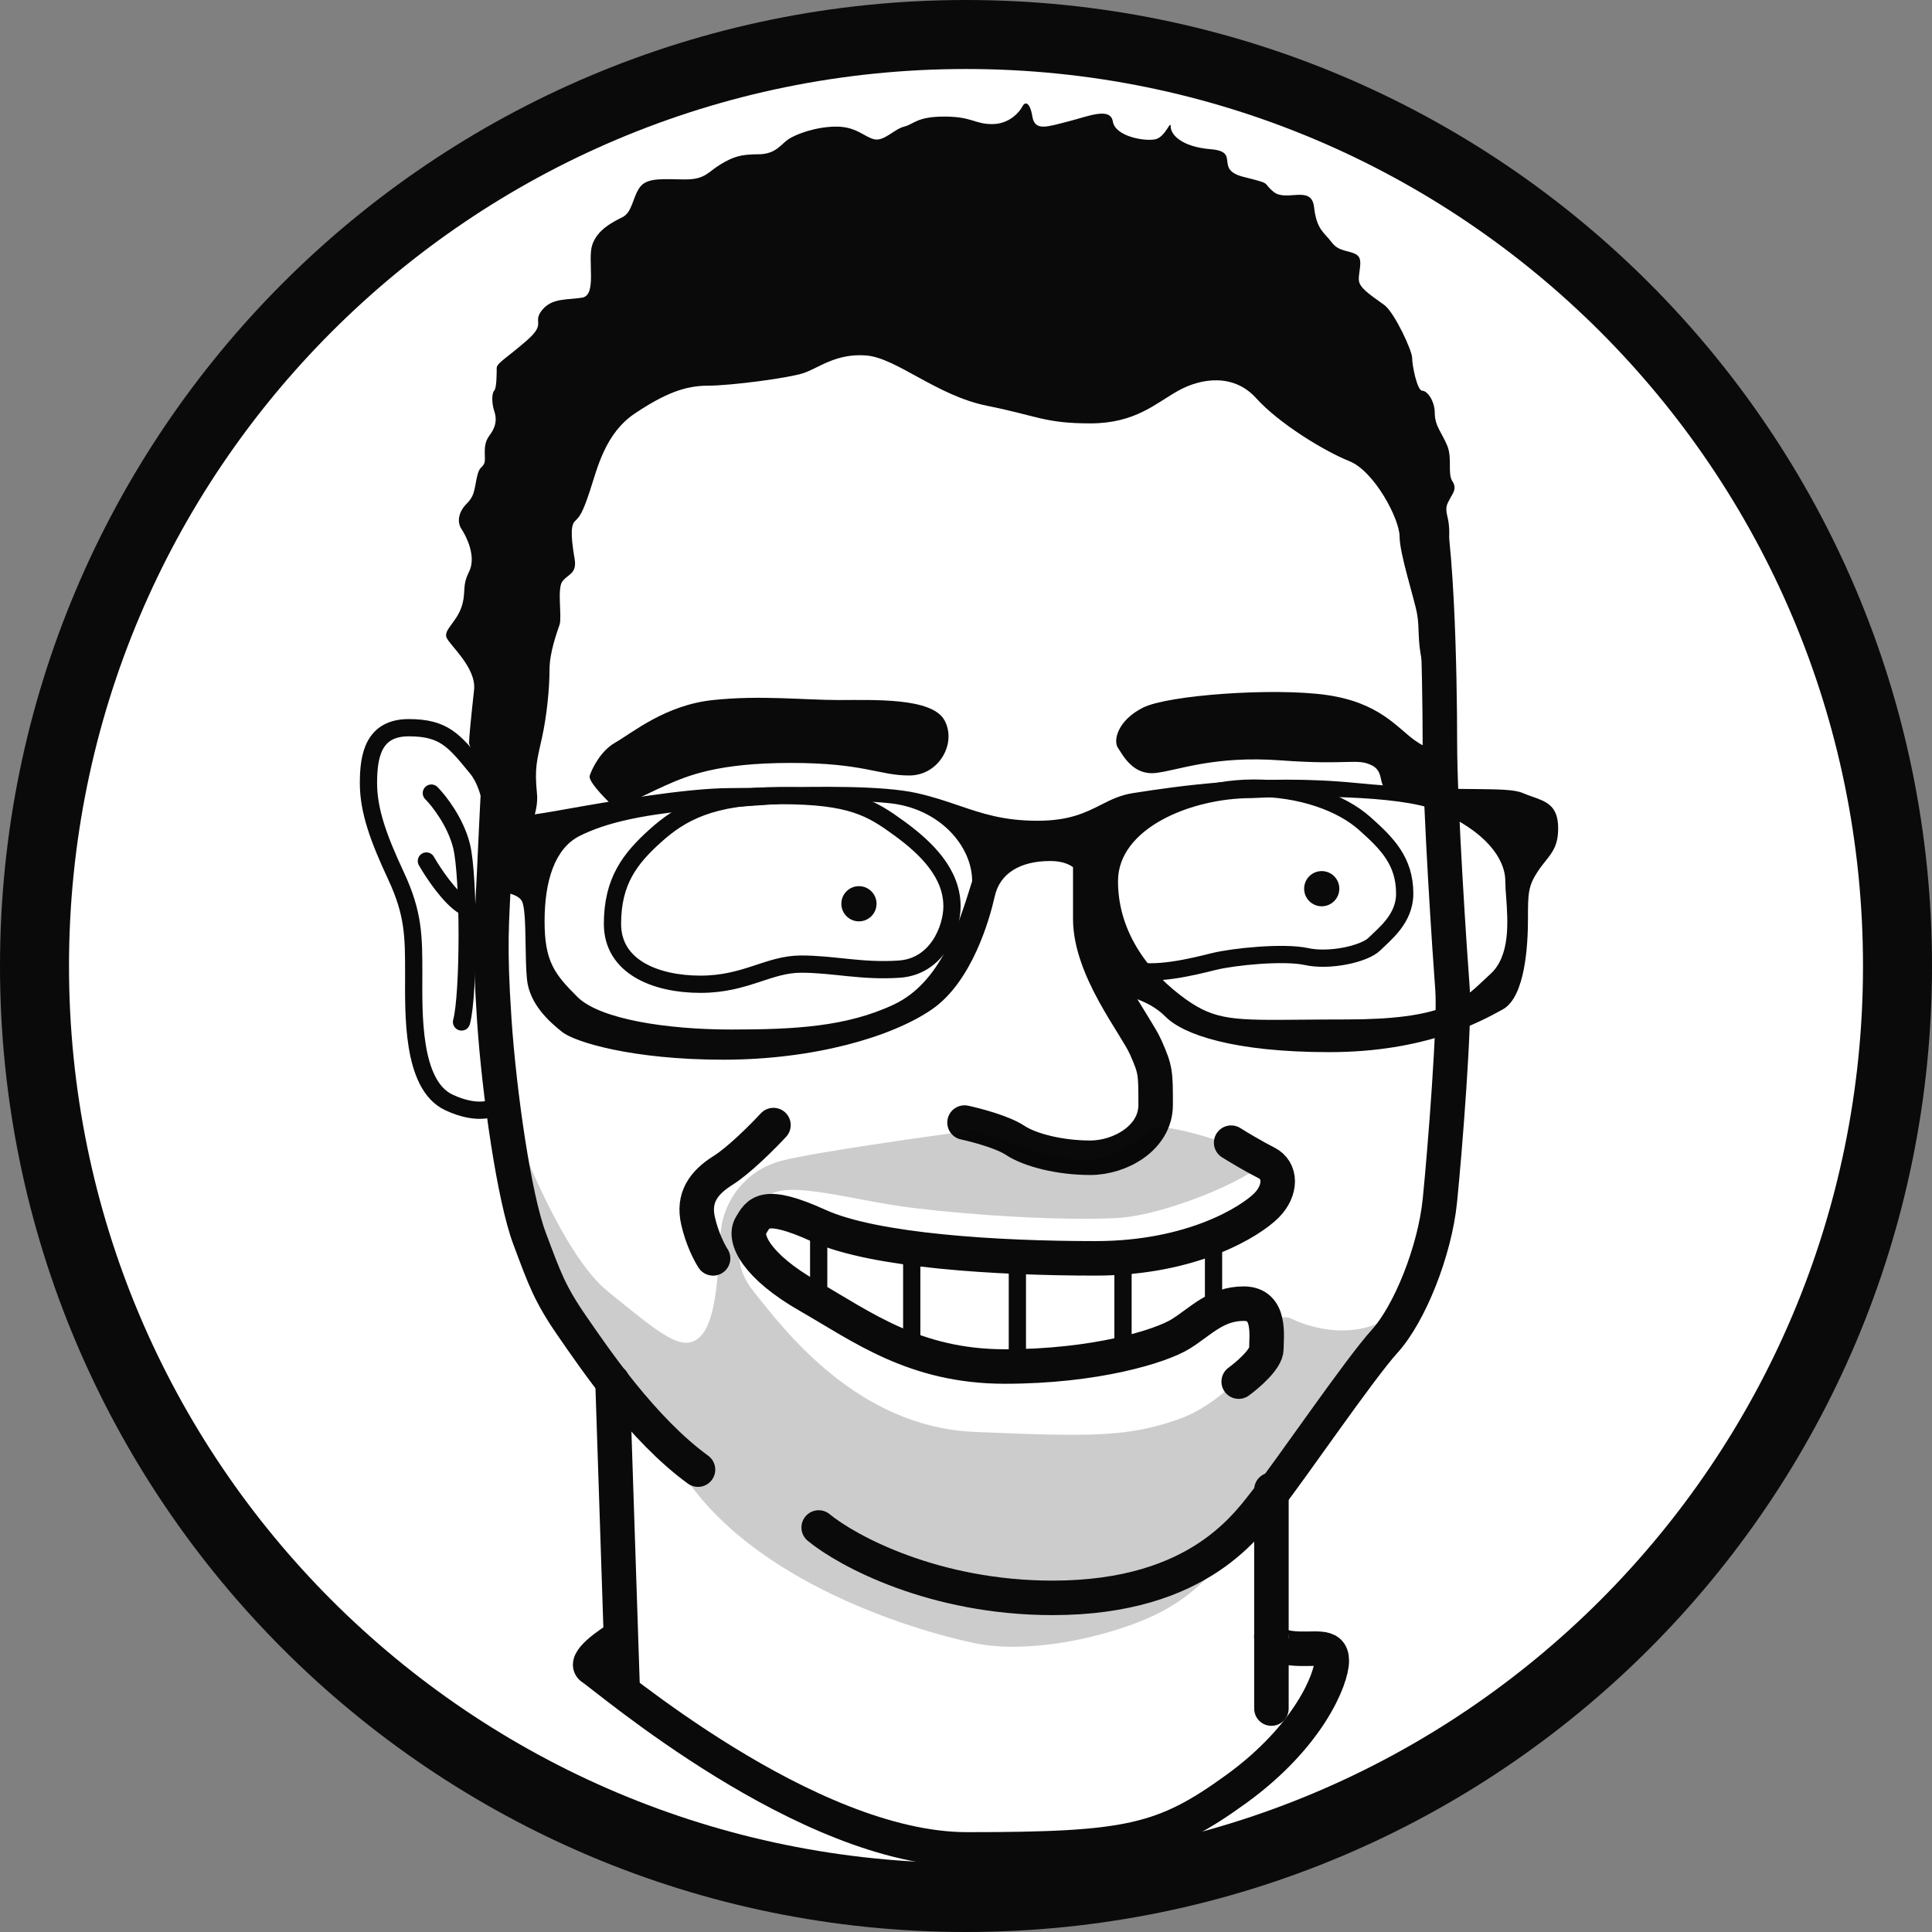 <svg width="56" height="56" viewBox="0 0 56 56" fill="none" xmlns="http://www.w3.org/2000/svg">
<rect x="0" y="0" width="56" height="56" fill="#808080" stroke="none"/>
<g clip-path="url(#clip0_622_598)">
<path d="M55 28C55 13.088 42.912 1 28 1C13.088 1 1 13.088 1 28C1 42.912 13.088 55 28 55C42.912 55 55 42.912 55 28Z" fill="white"/>
<path d="M36.854 47.41C36.829 47.507 36.912 47.716 37.437 47.774C38.093 47.847 38.603 47.628 38.603 48.138C38.603 48.648 37.947 50.325 35.833 51.856C33.719 53.387 32.698 53.606 28.033 53.606C23.368 53.606 17.536 48.576 17.171 48.357C16.88 48.182 17.633 47.652 18.046 47.409" stroke="#0A0A0A"/>
<path d="M17.754 40.047L18.045 48.867M36.853 43.181V49.524" stroke="#0A0A0A" stroke-linecap="round"/>
<path d="M12.503 22.988C12.722 23.208 13.203 23.82 13.378 24.519C13.596 25.394 13.596 28.82 13.378 29.622M14.325 24.738C14.374 24.179 14.34 22.901 13.815 22.259C13.159 21.458 12.867 21.093 11.847 21.093C10.827 21.093 10.68 21.895 10.68 22.697C10.68 23.499 10.972 24.301 11.482 25.394C11.992 26.488 11.992 27.144 11.992 28.237C11.992 29.331 11.92 31.445 13.013 31.955C13.888 32.363 14.398 32.125 14.543 31.955C14.423 30.91 14.179 28.616 14.179 27.8C14.179 26.983 14.277 25.418 14.325 24.738Z" stroke="#0A0A0A" stroke-width="0.5" stroke-linecap="round"/>
<path d="M12.359 24.957C12.553 25.297 13.044 26.036 13.452 26.269M39.841 27.362C40.133 27.071 40.716 26.633 40.716 25.904C40.716 24.957 40.206 24.446 39.55 23.864C38.894 23.28 37.728 22.843 36.343 22.843C34.957 22.843 33.864 23.353 33.353 23.572C32.843 23.79 31.75 24.665 31.75 25.832C31.75 26.998 32.115 27.872 32.77 28.092C33.427 28.31 34.593 28.018 35.176 27.872C35.759 27.727 37.217 27.582 37.873 27.727C38.53 27.873 39.549 27.654 39.841 27.362ZM26.064 28.091C27.158 28.018 27.594 26.925 27.594 26.269C27.594 25.321 26.866 24.592 26.064 24.009C25.262 23.426 24.679 23.061 22.638 23.061C20.597 23.061 19.722 23.571 18.993 24.228C18.263 24.884 17.753 25.54 17.753 26.779C17.753 28.019 18.993 28.529 20.305 28.529C21.617 28.529 22.273 27.945 23.221 27.945C24.169 27.945 24.971 28.165 26.064 28.091Z" stroke="#0A0A0A" stroke-width="0.5" stroke-linecap="round"/>
<path d="M27.957 32.538C28.297 32.611 29.065 32.815 29.415 33.048C29.853 33.34 30.727 33.558 31.602 33.558C32.477 33.558 33.497 32.975 33.497 32.028C33.497 31.08 33.497 31.008 33.206 30.351C32.914 29.695 31.602 28.091 31.602 26.633V24.665" stroke="#0A0A0A" stroke-linecap="round"/>
<path d="M14.617 31.882C15.103 33.316 16.381 36.431 17.606 37.422C19.136 38.662 19.793 39.245 20.303 38.735C20.813 38.225 20.813 36.62 20.886 35.745C20.927 35.245 21.125 34.771 21.452 34.391C21.78 34.011 22.22 33.745 22.708 33.632C23.642 33.398 26.791 32.952 28.248 32.757C29.002 33.048 30.669 33.632 31.311 33.632C32.112 33.632 32.987 33.122 33.279 32.757C33.57 32.392 36.341 33.34 36.559 33.632C36.778 33.923 33.935 35.235 32.331 35.308C30.727 35.381 28.321 35.235 26.499 35.017C24.677 34.798 22.709 34.142 22.199 34.725C21.688 35.308 20.959 36.329 21.834 37.422C22.708 38.516 24.823 41.359 28.249 41.505C31.675 41.65 32.696 41.65 34.154 41.14C35.32 40.732 36.244 39.658 36.559 39.172C36.656 38.759 36.967 37.991 37.434 38.224C38.004 38.509 39.824 39.071 40.927 37.538L41.006 37.422C40.98 37.462 40.954 37.501 40.926 37.538C39.369 39.812 36.304 44.238 35.903 44.639C35.393 45.149 35.101 45.879 33.862 46.607C32.622 47.337 29.998 47.993 28.249 47.628C26.499 47.264 21.251 45.733 19.429 42.088C18.65 41.188 16.92 39.084 16.221 37.86C15.521 36.635 14.86 33.364 14.617 31.882Z" fill="black" fill-opacity="0.2"/>
<path d="M23.73 44.275C24.556 44.955 27.07 46.315 30.511 46.315C34.81 46.315 36.197 44.129 36.779 43.4C37.362 42.671 39.404 39.682 40.133 38.88C40.862 38.078 41.59 36.256 41.736 34.798C41.883 33.34 42.175 29.622 42.102 28.674C42.029 27.727 41.736 23.353 41.736 21.531C41.736 19.708 41.663 14.824 41.154 13.949C40.644 13.074 39.623 9.939 37.364 8.919C35.103 7.899 31.823 6.951 29.927 6.951C28.032 6.951 22.855 6.586 20.669 7.898C18.482 9.211 16.733 10.668 16.003 13.001C15.274 15.334 14.764 19.854 14.618 20.801C14.473 21.749 14.399 23.717 14.326 25.248C14.254 26.779 14.181 27.362 14.326 29.549C14.473 31.736 14.909 34.725 15.347 35.892C15.784 37.058 15.931 37.495 16.587 38.442C17.242 39.391 18.628 41.432 20.232 42.598M22.419 32.611C22.127 32.927 21.427 33.631 20.96 33.923C20.378 34.288 20.085 34.725 20.232 35.381C20.349 35.906 20.572 36.329 20.669 36.475M35.685 33.121C35.88 33.243 36.356 33.529 36.706 33.705C37.145 33.923 37.145 34.506 36.706 34.944C36.27 35.381 34.593 36.474 31.75 36.474C28.907 36.474 25.334 36.256 23.73 35.527C22.127 34.798 21.98 35.163 21.762 35.527C21.544 35.891 21.909 36.693 23.439 37.568C24.97 38.443 26.5 39.609 29.125 39.609C31.75 39.609 33.645 39.026 34.228 38.662C34.812 38.297 35.248 37.787 36.05 37.787C36.852 37.787 36.706 38.734 36.706 39.099C36.706 39.391 36.172 39.852 35.904 40.047" stroke="#0A0A0A" stroke-linecap="round"/>
<path d="M35.175 35.892V38.005M32.551 36.475V39.099M29.489 36.475V39.609M26.427 36.183V39.1M23.73 35.528V37.642" stroke="#0A0A0A" stroke-width="0.5" stroke-linecap="round"/>
<path fill-rule="evenodd" clip-rule="evenodd" d="M44.581 25.248C44.653 25.139 44.726 25.048 44.794 24.962C44.999 24.706 45.164 24.502 45.164 24.009C45.164 23.353 44.822 23.234 44.419 23.093C44.329 23.061 44.236 23.028 44.143 22.988C43.9 22.884 43.459 22.879 42.749 22.871C41.608 22.867 40.467 22.809 39.331 22.697C36.529 22.417 33.997 22.81 32.962 22.97L32.843 22.988C32.468 23.046 32.195 23.184 31.908 23.33C31.47 23.551 30.998 23.79 30.073 23.79C29.083 23.79 28.46 23.577 27.788 23.348C27.42 23.222 27.038 23.092 26.574 22.988C25.559 22.763 23.715 22.799 22.291 22.827C21.874 22.835 21.493 22.843 21.18 22.843C19.858 22.843 17.607 23.241 16.327 23.467L16.15 23.499C15.158 23.674 14.57 23.718 14.4 23.718L14.254 25.831C14.497 25.831 15.012 25.89 15.129 26.123C15.217 26.299 15.225 26.819 15.234 27.365C15.24 27.724 15.246 28.094 15.274 28.383C15.348 29.112 15.931 29.623 16.295 29.913C16.66 30.205 18.337 30.716 20.961 30.716C23.585 30.716 25.845 30.06 27.011 29.258C28.178 28.456 28.688 26.633 28.834 25.978C28.98 25.321 29.563 24.957 30.438 24.957C31.313 24.957 31.604 25.54 31.604 26.779C31.604 28.019 32.042 28.383 32.406 28.674C32.555 28.794 32.727 28.864 32.914 28.94C33.187 29.05 33.489 29.174 33.791 29.476C34.301 29.986 35.759 30.497 38.53 30.497C41.3 30.497 42.903 29.622 43.56 29.257C44.216 28.893 44.289 27.362 44.289 26.633C44.289 25.904 44.289 25.686 44.58 25.248H44.581ZM41.664 23.498C40.556 23.032 37.606 23.061 36.27 23.134C34.52 23.134 32.406 24.009 32.406 25.54C32.406 27.07 33.354 28.237 34.374 28.966C35.231 29.578 35.78 29.574 37.748 29.556C38.123 29.553 38.549 29.549 39.04 29.549C41.804 29.549 42.37 29.014 42.99 28.428C43.057 28.364 43.124 28.301 43.195 28.238C43.78 27.711 43.708 26.716 43.657 26.004C43.643 25.85 43.635 25.695 43.632 25.54C43.632 24.884 43.049 24.082 41.664 23.499V23.498ZM28.146 25.642C27.783 26.806 27.263 28.475 25.918 29.112C24.533 29.768 23.002 29.841 21.18 29.841C19.357 29.841 17.389 29.549 16.733 28.893C16.077 28.237 15.785 27.873 15.785 26.706C15.785 25.54 16.077 24.592 16.805 24.228C17.535 23.863 18.628 23.572 20.815 23.426C21.191 23.401 21.541 23.376 21.87 23.352C23.457 23.239 24.565 23.159 25.772 23.28C27.23 23.426 28.178 24.52 28.178 25.54L28.146 25.642Z" fill="#0A0A0A"/>
<path d="M17.824 21.53C17.416 21.764 17.168 22.26 17.095 22.478C17.037 22.624 17.46 23.061 17.679 23.28C17.897 23.499 18.626 23.061 19.282 22.77C19.938 22.478 20.813 22.114 22.927 22.114C25.041 22.114 25.479 22.478 26.354 22.478C27.228 22.478 27.739 21.53 27.374 20.874C27.01 20.218 25.333 20.291 24.312 20.291C23.292 20.291 22.052 20.145 20.667 20.291C19.282 20.437 18.335 21.238 17.824 21.53ZM41.006 21.458C41.414 21.749 41.614 21.725 41.662 21.676L41.808 22.916H40.423C39.84 22.916 40.204 22.406 39.767 22.186C39.329 21.968 39.111 22.186 37.142 22.041C35.174 21.895 34.154 22.332 33.497 22.405C32.841 22.478 32.55 21.895 32.404 21.676C32.258 21.458 32.404 20.874 33.133 20.51C33.862 20.145 36.923 19.927 38.455 20.145C39.985 20.365 40.495 21.093 41.006 21.458Z" fill="#0A0A0A"/>
<path d="M15.564 22.988C15.622 23.572 15.296 24.155 15.126 24.374C14.834 24.471 14.251 24.476 14.251 23.717C14.251 22.77 13.595 21.677 13.595 21.531C13.595 21.385 13.668 20.656 13.741 20C13.814 19.343 13.012 18.687 12.939 18.469C12.866 18.25 13.231 18.031 13.377 17.594C13.522 17.157 13.377 17.011 13.595 16.574C13.814 16.136 13.522 15.553 13.377 15.334C13.231 15.115 13.304 14.824 13.522 14.605C13.742 14.386 13.742 14.241 13.814 13.876C13.887 13.512 13.96 13.585 14.033 13.439C14.105 13.293 13.96 12.929 14.178 12.637C14.398 12.345 14.398 12.127 14.324 11.907C14.251 11.689 14.251 11.397 14.324 11.325C14.397 11.252 14.397 10.815 14.397 10.669C14.397 10.523 14.689 10.377 15.272 9.867C15.855 9.357 15.418 9.357 15.709 8.992C16.001 8.627 16.439 8.7 16.876 8.627C17.313 8.555 17.021 7.534 17.167 7.097C17.313 6.659 17.751 6.441 18.042 6.295C18.334 6.149 18.334 5.712 18.552 5.42C18.771 5.128 19.282 5.201 19.865 5.201C20.448 5.201 20.521 4.983 20.885 4.764C21.25 4.545 21.468 4.472 21.979 4.472C22.489 4.472 22.635 4.181 22.853 4.035C23.072 3.889 23.655 3.67 24.238 3.67C24.822 3.67 25.04 3.962 25.332 4.035C25.623 4.108 25.915 3.743 26.207 3.67C26.498 3.597 26.571 3.379 27.373 3.379C28.175 3.379 28.248 3.597 28.758 3.597C29.268 3.597 29.56 3.233 29.633 3.087C29.706 2.941 29.852 2.941 29.924 3.379C29.997 3.816 30.362 3.67 30.945 3.525C31.528 3.379 32.185 3.087 32.257 3.525C32.33 3.962 33.205 4.108 33.497 4.035C33.788 3.962 33.934 3.452 33.934 3.67C33.934 3.89 34.225 4.254 35.1 4.326C35.975 4.399 35.173 4.91 36.048 5.128C36.923 5.347 36.558 5.274 36.923 5.566C37.287 5.857 38.016 5.347 38.089 6.003C38.162 6.659 38.381 6.733 38.599 7.023C38.819 7.315 39.109 7.243 39.329 7.388C39.547 7.534 39.329 7.971 39.401 8.19C39.474 8.409 39.839 8.627 40.131 8.846C40.421 9.065 40.932 10.158 40.932 10.377C40.932 10.596 41.078 11.325 41.224 11.325C41.369 11.325 41.588 11.616 41.588 11.981C41.588 12.345 41.807 12.564 41.953 12.928C42.098 13.293 41.953 13.73 42.098 13.949C42.244 14.168 42.098 14.313 42.026 14.459C41.953 14.605 41.88 14.678 41.953 14.969C42.026 15.261 42.026 15.553 41.953 16.209C41.88 16.865 41.953 18.031 42.098 18.833C42.244 19.635 42.026 20.437 42.026 20.802C42.026 21.166 41.588 21.749 41.661 21.603C41.734 21.458 41.515 21.02 41.515 20.437C41.515 19.854 41.369 19.854 41.224 19.197C41.078 18.542 41.151 18.25 41.078 17.813C41.005 17.375 40.568 16.063 40.568 15.553C40.568 15.043 39.838 13.657 39.11 13.366C38.38 13.074 37.069 12.272 36.412 11.543C35.756 10.814 34.809 10.96 34.152 11.325C33.496 11.689 32.913 12.272 31.602 12.272C30.289 12.272 30.07 12.054 28.612 11.762C27.154 11.47 25.988 10.377 25.113 10.304C24.238 10.231 23.728 10.669 23.291 10.814C22.853 10.96 21.177 11.179 20.521 11.179C19.864 11.179 19.281 11.398 18.407 11.981C17.532 12.564 17.313 13.585 17.094 14.241C16.876 14.897 16.803 14.97 16.657 15.115C16.511 15.261 16.584 15.771 16.657 16.209C16.73 16.646 16.438 16.646 16.293 16.865C16.147 17.084 16.293 17.885 16.22 18.105C16.147 18.323 15.928 18.906 15.928 19.416C15.928 19.926 15.855 20.729 15.709 21.385C15.563 22.041 15.491 22.259 15.563 22.988H15.564Z" fill="#0A0A0A"/>
<path d="M24.897 26.706C25.178 26.706 25.407 26.478 25.407 26.196C25.407 25.914 25.178 25.686 24.897 25.686C24.615 25.686 24.387 25.914 24.387 26.196C24.387 26.478 24.615 26.706 24.897 26.706Z" fill="#0A0A0A"/>
<path d="M38.311 26.269C38.592 26.269 38.821 26.041 38.821 25.759C38.821 25.477 38.592 25.249 38.311 25.249C38.029 25.249 37.801 25.477 37.801 25.759C37.801 26.041 38.029 26.269 38.311 26.269Z" fill="#0A0A0A"/>
<path d="M55 28C55 13.088 42.912 1 28 1C13.088 1 1 13.088 1 28C1 42.912 13.088 55 28 55C42.912 55 55 42.912 55 28Z" stroke="#0A0A0A" stroke-width="2"/>
</g>
<defs>
<clipPath id="clip0_622_598">
<rect width="56" height="56" fill="white"/>
</clipPath>
</defs>
</svg>
